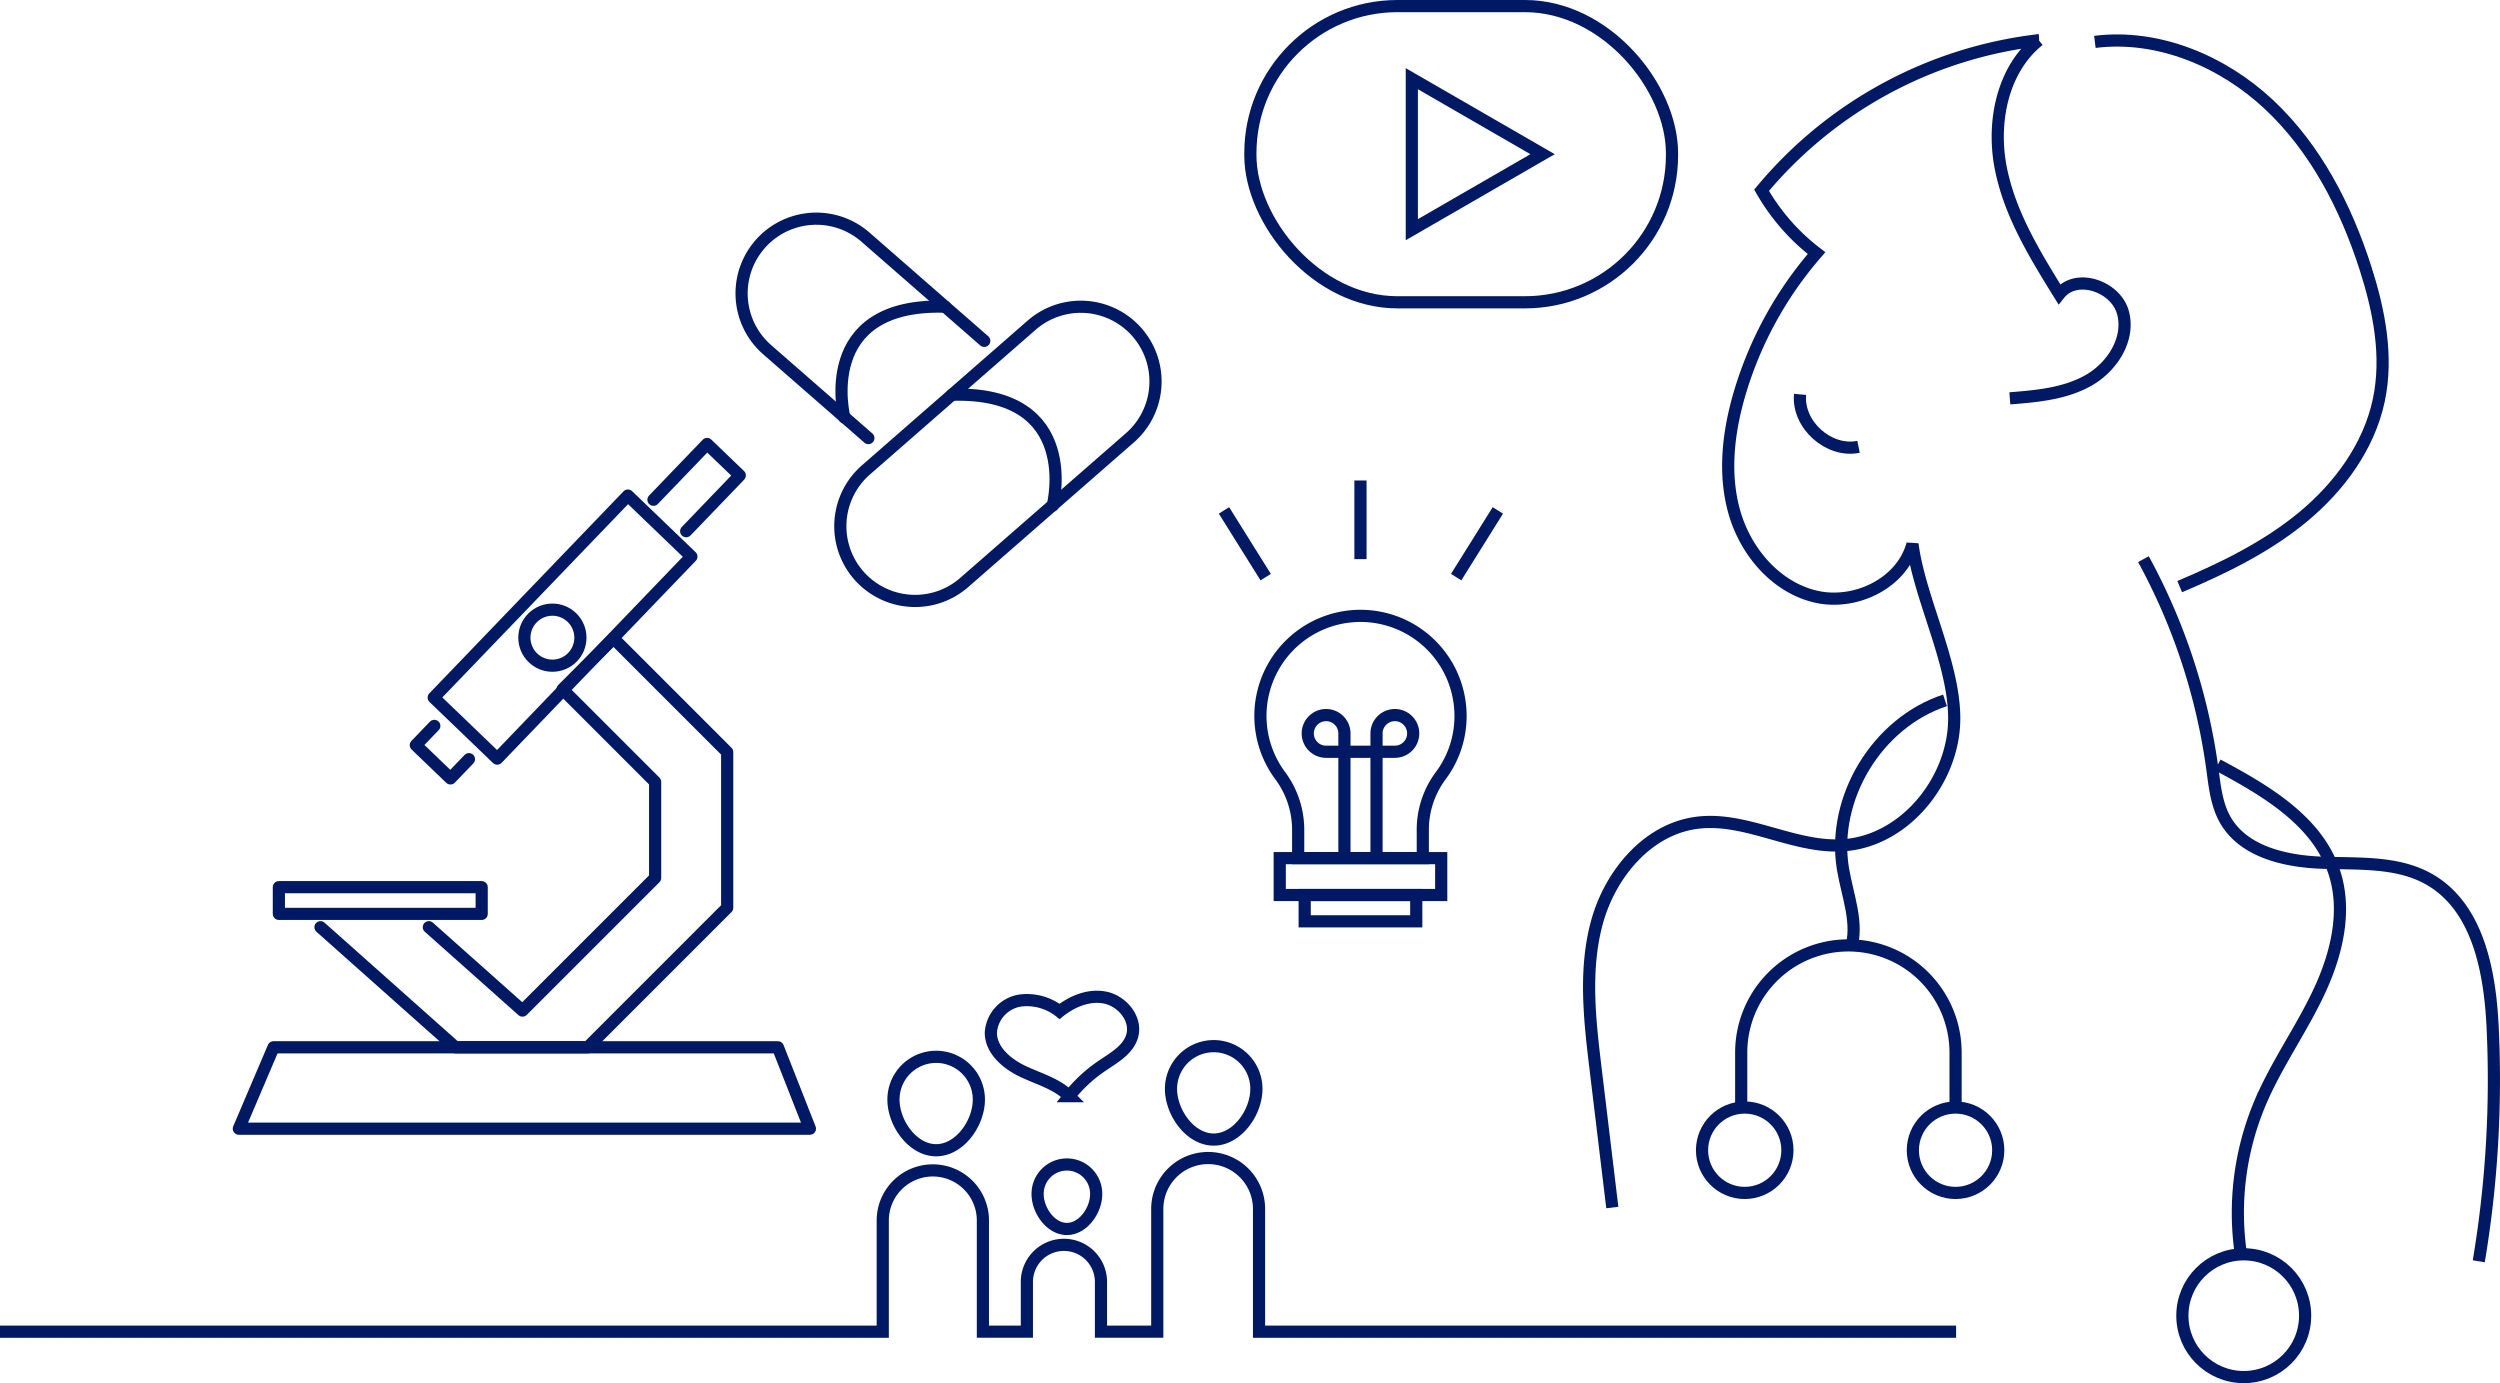 <svg xmlns="http://www.w3.org/2000/svg" width="410.854" height="227.309" viewBox="0 0 410.854 227.309">
  <g id="Grupo_14454" data-name="Grupo 14454" transform="translate(-495 -484.329)">
    <g id="Grupo_14454-2" data-name="Grupo 14454" transform="translate(756.163 490.935)">
      <path id="Trazado_13993" data-name="Trazado 13993" d="M1159.634,556.973c4.465-.355,9.095-.76,12.982-2.984s6.8-6.827,5.6-11.143-7.674-6.515-10.454-3c-4.041-6.52-8.157-13.226-9.623-20.755s.268-16.177,6.253-20.975a69.717,69.717,0,0,0-45.557,24.656,34.472,34.472,0,0,0,9.032,10.33,61.889,61.889,0,0,0-12.574,22.845c-1.915,6.416-2.761,13.356-.915,19.792s6.777,12.248,13.29,13.8,14.239-2.156,15.967-8.624c1.2,9.483,7.731,21.1,6.76,30.612s-8.8,18.393-18.341,18.9c-8.107.432-15.87-4.765-23.917-3.694-8.071,1.074-14.165,8.414-16.334,16.261s-1.211,16.176-.237,24.259q1.368,11.351,2.736,22.7" transform="translate(-1090.496 -498.112)" fill="none" stroke="#001964" stroke-width="2"/>
      <path id="Trazado_13994" data-name="Trazado 13994" d="M1179.1,639.46c-4.893,1.007-10.076-3.637-9.61-8.612" transform="translate(-1134.827 -572.635)" fill="none" stroke="#001964" stroke-width="2"/>
    </g>
    <path id="Trazado_13995" data-name="Trazado 13995" d="M816.467,945.541H701.912V925.366A8.362,8.362,0,0,0,693.55,917h0a8.362,8.362,0,0,0-8.363,8.362v20.174h-9.251v-8.179a6.089,6.089,0,0,0-6.089-6.089h0a6.089,6.089,0,0,0-6.089,6.089v8.179h-7.228V927.262a8.228,8.228,0,0,0-8.228-8.228h0a8.228,8.228,0,0,0-8.228,8.228v18.279H495" transform="translate(0 -242.358)" fill="none" stroke="#001964" stroke-width="2"/>
    <path id="Trazado_13996" data-name="Trazado 13996" d="M1298.207,692.576a100.111,100.111,0,0,1,11.324,34.45c.39,2.866.682,5.841,2.105,8.359,2.969,5.254,9.764,6.839,15.794,7.074s12.447-.261,17.7,2.708c8.007,4.525,10.012,15.038,10.459,24.224a180.243,180.243,0,0,1-2.274,38.576" transform="translate(-450.95 -116.356)" fill="none" stroke="#001964" stroke-width="2"/>
    <path id="Trazado_13997" data-name="Trazado 13997" d="M1280.011,498.454c10.4-1.3,21,3.157,28.645,10.335s12.6,16.823,15.811,26.8c2.261,7.024,3.733,14.552,2.2,21.77-1.615,7.606-6.486,14.235-12.479,19.189s-13.08,8.395-20.24,11.429" transform="translate(-440.734 -7.242)" fill="none" stroke="#001964" stroke-width="2"/>
    <g id="Grupo_14455" data-name="Grupo 14455" transform="translate(700.487 485.329)">
      <rect id="Rectángulo_2413" data-name="Rectángulo 2413" width="69.293" height="48.681" rx="24.179" fill="none" stroke="#001964" stroke-width="2"/>
      <path id="Trazado_13998" data-name="Trazado 13998" d="M1045.536,524.946l-21.49-12.407v24.814Z" transform="translate(-997.513 -500.606)" fill="none" stroke="#001964" stroke-width="2"/>
    </g>
    <g id="Grupo_14456" data-name="Grupo 14456" transform="translate(696.152 563.291)">
      <path id="Trazado_13999" data-name="Trazado 13999" d="M996.35,774.666V754.025a3.013,3.013,0,1,1,3.013,3.013h-11.3a3.013,3.013,0,1,1,3.013-3.013v20.641" transform="translate(-971.282 -712.455)" fill="none" stroke="#001964" stroke-width="2"/>
      <path id="Trazado_14000" data-name="Trazado 14000" d="M1000.2,730.291a16.443,16.443,0,1,0-29.6,9.856,14.939,14.939,0,0,1,2.917,8.981v4.529h20.481v-4.583a14.863,14.863,0,0,1,2.92-8.93A16.355,16.355,0,0,0,1000.2,730.291Z" transform="translate(-961.325 -691.59)" fill="none" stroke="#001964" stroke-width="2"/>
      <rect id="Rectángulo_2414" data-name="Rectángulo 2414" width="26.539" height="6.058" transform="translate(9.16 62.067)" fill="none" stroke="#001964" stroke-width="2"/>
      <rect id="Rectángulo_2415" data-name="Rectángulo 2415" width="18.336" height="4.327" transform="translate(13.262 68.125)" fill="none" stroke="#001964" stroke-width="2"/>
      <line id="Línea_9314" data-name="Línea 9314" y2="12.928" transform="translate(22.43)" fill="none" stroke="#001964" stroke-width="2"/>
      <line id="Línea_9315" data-name="Línea 9315" x2="6.851" y2="10.964" transform="translate(0 4.919)" fill="none" stroke="#001964" stroke-width="2"/>
      <line id="Línea_9316" data-name="Línea 9316" x1="6.851" y2="10.964" transform="translate(38.155 4.919)" fill="none" stroke="#001964" stroke-width="2"/>
    </g>
    <path id="Trazado_14001" data-name="Trazado 14001" d="M933.8,882.09a7.017,7.017,0,0,1,14.034,0c0,3.876-3.141,8.333-7.017,8.333S933.8,885.966,933.8,882.09Z" transform="translate(-246.356 -218.817)" fill="none" stroke="#001964" stroke-width="2"/>
    <path id="Trazado_14002" data-name="Trazado 14002" d="M829.8,886.09a7.017,7.017,0,1,1,14.034,0c0,3.876-3.141,8.333-7.017,8.333S829.8,889.966,829.8,886.09Z" transform="translate(-187.967 -221.062)" fill="none" stroke="#001964" stroke-width="2"/>
    <path id="Trazado_14003" data-name="Trazado 14003" d="M883.825,924.385a4.812,4.812,0,1,1,9.623,0c0,2.657-2.154,5.714-4.812,5.714S883.825,927.042,883.825,924.385Z" transform="translate(-218.301 -243.8)" fill="none" stroke="#001964" stroke-width="2"/>
    <path id="Trazado_14004" data-name="Trazado 14004" d="M878.124,859.426a8.716,8.716,0,0,0-7.1-2.222,5.717,5.717,0,0,0-4.733,5.282c.021,2.9,2.639,5.1,5.26,6.346s5.571,2.031,7.625,4.079a24.022,24.022,0,0,1,5.293-4.929c2-1.365,4.4-2.659,5.056-4.994.792-2.821-1.7-5.8-4.589-6.308s-5.813.893-8.008,2.835" transform="translate(-208.455 -208.43)" fill="none" stroke="#001964" stroke-width="2"/>
    <circle id="Elipse_860" data-name="Elipse 860" cx="7.017" cy="7.017" r="7.017" transform="translate(809.361 666.344)" fill="none" stroke="#001964" stroke-width="2"/>
    <circle id="Elipse_861" data-name="Elipse 861" cx="7.017" cy="7.017" r="7.017" transform="translate(774.714 666.344)" fill="none" stroke="#001964" stroke-width="2"/>
    <path id="Trazado_14005" data-name="Trazado 14005" d="M1182.7,863.962v-9.031a17.614,17.614,0,0,0-17.614-17.614h0a17.614,17.614,0,0,0-17.614,17.614v9.031" transform="translate(-366.319 -197.619)" fill="none" stroke="#001964" stroke-width="2"/>
    <path id="Trazado_14006" data-name="Trazado 14006" d="M1201.993,745.5c-11.155,3.669-18.68,16.084-16.772,27.671.732,4.445,2.663,9.009,1.255,13.289" transform="translate(-387.349 -146.07)" fill="none" stroke="#001964" stroke-width="2"/>
    <path id="Trazado_14007" data-name="Trazado 14007" d="M1326.026,769.687c7.827,4.186,16.314,9.126,19.131,17.543,2.175,6.495.387,13.688-2.54,19.88s-6.961,11.832-9.629,18.139a46.5,46.5,0,0,0-3.2,24.47" transform="translate(-466.568 -159.649)" fill="none" stroke="#001964" stroke-width="2"/>
    <circle id="Elipse_862" data-name="Elipse 862" cx="10.087" cy="10.087" r="10.087" transform="translate(853.655 690.465)" fill="none" stroke="#001964" stroke-width="2"/>
    <g id="Grupo_14459" data-name="Grupo 14459" transform="translate(616.875 520.269)">
      <g id="Grupo_14457" data-name="Grupo 14457" transform="translate(16.227 14.473)">
        <path id="Trazado_14008" data-name="Trazado 14008" d="M822.181,646.344a12.279,12.279,0,0,1-8.082-21.529l27.237-23.785a12.28,12.28,0,1,1,16.154,18.5l-27.236,23.785A12.233,12.233,0,0,1,822.181,646.344Z" transform="translate(-809.896 -597.999)" fill="none" stroke="#001964" stroke-linecap="round" stroke-linejoin="round" stroke-width="2"/>
      </g>
      <path id="Trazado_14009" data-name="Trazado 14009" d="M868.3,649.163s4.824-18.858-16.56-18.213" transform="translate(-817.162 -602.017)" fill="none" stroke="#001964" stroke-linecap="round" stroke-linejoin="round" stroke-width="2"/>
      <g id="Grupo_14458" data-name="Grupo 14458" transform="translate(0)">
        <path id="Trazado_14010" data-name="Trazado 14010" d="M812.773,585.075l-19.52-17.046a12.28,12.28,0,1,0-16.154,18.5l16.628,14.521" transform="translate(-772.896 -564.999)" fill="none" stroke="#001964" stroke-linecap="round" stroke-linejoin="round" stroke-width="2"/>
      </g>
      <path id="Trazado_14011" data-name="Trazado 14011" d="M810.8,616.163s-4.824-18.858,16.56-18.213" transform="translate(-793.914 -583.49)" fill="none" stroke="#001964" stroke-linecap="round" stroke-linejoin="round" stroke-width="2"/>
    </g>
    <g id="Grupo_14460" data-name="Grupo 14460" transform="translate(534.251 557.292)">
      <rect id="Rectángulo_2416" data-name="Rectángulo 2416" width="14.473" height="46.049" transform="matrix(0.721, 0.693, -0.693, 0.721, 63.939, 8.478)" fill="none" stroke="#001964" stroke-linecap="round" stroke-linejoin="round" stroke-width="2"/>
      <path id="Trazado_14012" data-name="Trazado 14012" d="M659.549,760.529l-3.039,3.162-5.692-5.47,3.039-3.162" transform="translate(-621.733 -708.728)" fill="none" stroke="#001964" stroke-linecap="round" stroke-linejoin="round" stroke-width="2"/>
      <path id="Trazado_14013" data-name="Trazado 14013" d="M739.871,658.586l8.813-9.17,5.376,5.166-8.813,9.17" transform="translate(-671.731 -649.416)" fill="none" stroke="#001964" stroke-linecap="round" stroke-linejoin="round" stroke-width="2"/>
      <circle id="Elipse_863" data-name="Elipse 863" cx="4.605" cy="4.605" r="4.605" transform="translate(46.926 27.228)" fill="none" stroke="#001964" stroke-linecap="round" stroke-linejoin="round" stroke-width="2"/>
      <path id="Trazado_14014" data-name="Trazado 14014" d="M584.5,888.876h93.853L673.09,875.5H590.2Z" transform="translate(-584.5 -776.348)" fill="none" stroke="#001964" stroke-linecap="round" stroke-linejoin="round" stroke-width="2"/>
      <path id="Trazado_14015" data-name="Trazado 14015" d="M615.093,769.731l22.177,19.735H659l22.932-22.932V740.95l-18.688-18.688-8.373,8.373,15.22,15.22V761.63l-21.8,21.8-15.39-13.7" transform="translate(-601.676 -690.315)" fill="none" stroke="#001964" stroke-linecap="round" stroke-linejoin="round" stroke-width="2"/>
      <rect id="Rectángulo_2417" data-name="Rectángulo 2417" width="33.331" height="4.386" transform="translate(6.578 72.838)" fill="none" stroke="#001964" stroke-linecap="round" stroke-linejoin="round" stroke-width="2"/>
    </g>
  </g>
</svg>
